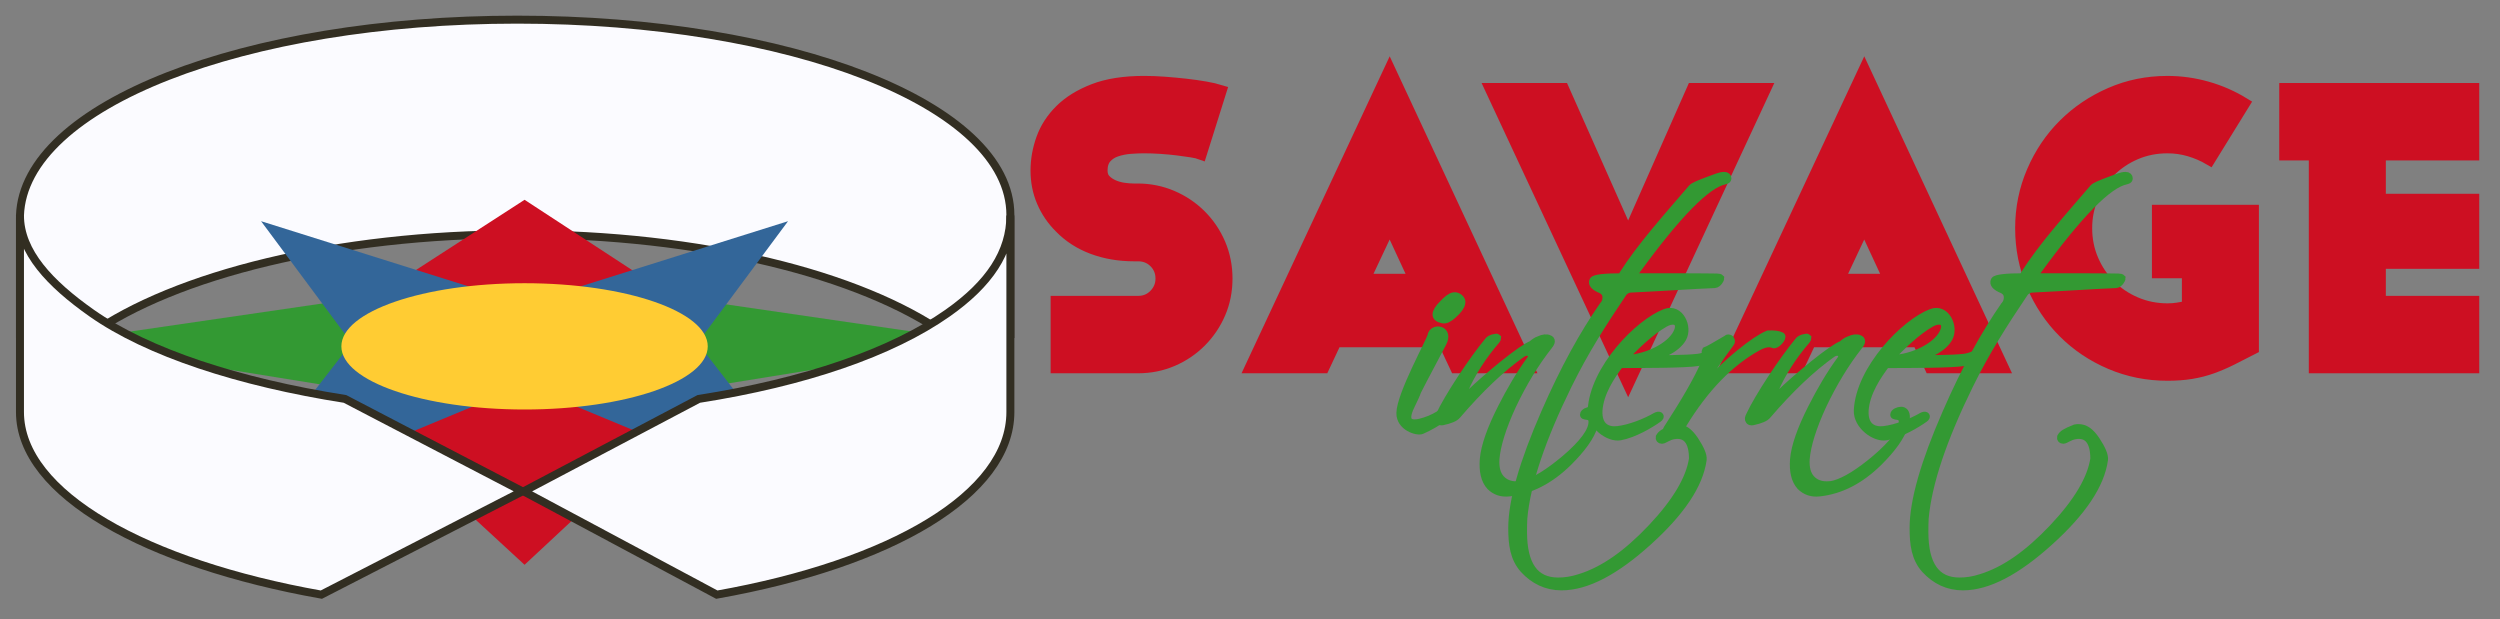 <?xml version="1.0" encoding="utf-8"?>
<!-- Generator: Adobe Illustrator 16.0.4, SVG Export Plug-In . SVG Version: 6.00 Build 0)  -->
<!DOCTYPE svg PUBLIC "-//W3C//DTD SVG 1.1//EN" "http://www.w3.org/Graphics/SVG/1.1/DTD/svg11.dtd">
<svg version="1.1" id="Layer_1" xmlns="http://www.w3.org/2000/svg" xmlns:xlink="http://www.w3.org/1999/xlink" x="0px" y="0px"
	 width="626px" height="155px" viewBox="-176.5 -61.812 626 155" enable-background="new -176.5 -61.812 626 155"
	 xml:space="preserve">
<rect x="-176.5" y="-61.812" width="626" height="155" fill="#808080" stroke="none"/>
<g>
	<path fill="#CD0F22" stroke="#CD0F22" stroke-width="3" stroke-miterlimit="10" d="M128.899,16.584
		c-1.145,2.665-2.731,5.019-4.758,7.057c-2.028,2.041-4.384,3.637-7.068,4.787c-2.683,1.152-5.54,1.728-8.565,1.728H88.078V13.772
		h20.431c1.644,0,3.026-0.575,4.146-1.728c1.118-1.15,1.678-2.517,1.678-4.096c0-1.645-0.562-3.026-1.684-4.146
		c-1.123-1.118-2.508-1.678-4.158-1.678h-0.99c-3.763,0-7.23-0.593-10.397-1.777s-5.874-2.927-8.118-5.23
		c-1.916-1.908-3.383-4.062-4.406-6.465c-1.024-2.401-1.535-4.984-1.535-7.748c0-2.697,0.474-5.362,1.422-7.995
		c0.949-2.631,2.486-5,4.611-7.106c2.125-2.105,4.892-3.815,8.3-5.133c3.407-1.315,7.611-1.974,12.612-1.974
		c1.579,0,3.272,0.066,5.083,0.197c1.809,0.133,3.585,0.296,5.33,0.494c1.743,0.197,3.371,0.429,4.886,0.691
		c1.513,0.264,2.796,0.56,3.849,0.888l-4.935,15.693c-0.527-0.197-1.3-0.378-2.319-0.543c-1.021-0.163-2.188-0.328-3.504-0.493
		c-1.317-0.164-2.714-0.297-4.195-0.396s-2.879-0.147-4.194-0.147c-1.12,0-2.287,0.049-3.504,0.147
		c-1.218,0.099-2.369,0.33-3.455,0.691c-1.086,0.362-1.974,0.938-2.665,1.728c-0.691,0.789-1.036,1.875-1.036,3.257
		c0,0.986,0.279,1.776,0.84,2.368c0.562,0.593,1.254,1.07,2.081,1.432c0.825,0.362,1.699,0.609,2.623,0.74
		c0.924,0.133,1.749,0.197,2.475,0.197h0.99c3.037,0,5.908,0.577,8.615,1.728c2.705,1.151,5.082,2.748,7.128,4.787
		c2.046,2.04,3.647,4.409,4.802,7.106c1.155,2.698,1.733,5.593,1.733,8.686S130.043,13.919,128.899,16.584z"/>
	<path fill="#CD0F22" stroke="#CD0F22" stroke-width="3" stroke-miterlimit="10" d="M188.061,30.156L185,23.641h-27.043l-3.06,6.515
		h-18.161l34.742-74.321l34.645,74.321H188.061z M171.479-5.376l-6.416,13.621h12.732L171.479-5.376z"/>
	<path fill="#CD0F22" stroke="#CD0F22" stroke-width="3" stroke-miterlimit="10" d="M231.191,34.104l-34.348-73.63h18.062
		l16.285,36.618l16.187-36.618h18.062L231.191,34.104z"/>
	<path fill="#CD0F22" stroke="#CD0F22" stroke-width="3" stroke-miterlimit="10" d="M306.895,30.156l-3.06-6.515h-27.044
		l-3.06,6.515H255.57l34.742-74.321l34.644,74.321H306.895z M290.312-5.376l-6.415,13.621h12.732L290.312-5.376z"/>
	<path fill="#CD0F22" stroke="#CD0F22" stroke-width="3" stroke-miterlimit="10" d="M382.31,28.142
		c-1.643,0.82-3.285,1.526-4.927,2.117c-1.643,0.589-3.367,1.031-5.173,1.329c-1.808,0.295-3.794,0.442-5.961,0.442
		c-5.058,0-9.822-0.954-14.288-2.862c-4.466-1.907-8.358-4.522-11.676-7.847c-3.317-3.321-5.928-7.22-7.833-11.695
		c-1.906-4.475-2.857-9.244-2.857-14.312c0-5,0.964-9.737,2.894-14.213c1.929-4.474,4.545-8.355,7.848-11.646
		c3.304-3.29,7.175-5.905,11.616-7.847c4.439-1.94,9.192-2.912,14.26-2.912c3.356,0,6.663,0.461,9.92,1.382
		c3.257,0.922,6.332,2.27,9.229,4.046l-8.587,13.917c-1.579-0.921-3.257-1.645-5.034-2.172c-1.776-0.525-3.619-0.789-5.527-0.789
		c-2.829,0-5.478,0.527-7.945,1.579c-2.467,1.053-4.623,2.501-6.465,4.343c-1.843,1.843-3.291,3.997-4.343,6.465
		c-1.053,2.468-1.579,5.083-1.579,7.847c0,2.83,0.527,5.478,1.586,7.945c1.057,2.468,2.509,4.623,4.359,6.465
		c1.85,1.843,4.013,3.291,6.489,4.343c2.478,1.053,5.136,1.579,7.977,1.579c0.859,0,1.701-0.064,2.527-0.197
		c0.825-0.131,1.667-0.296,2.526-0.494V6.369h-7.501V-9.028h23.786v34.461C385.724,26.419,383.95,27.321,382.31,28.142z"/>
	<path fill="#CD0F22" stroke="#CD0F22" stroke-width="3" stroke-miterlimit="10" d="M403.126,30.156v-53.298h-7.402v-16.384h47.08
		v16.384h-23.392v11.351h23.392V4h-23.392v9.771h23.392v16.384H403.126z"/>
</g>
<g>
	<path fill="#339933" stroke="#339933" stroke-width="2" stroke-miterlimit="10" d="M179.501,45.883
		c-1.069,0.5-5.417-0.783-5.346-4.275c0.071-4.633,7.556-18.104,7.77-19.316c0.355-2.28,4.633-1.711,2.779,1.782
		c-9.693,18.317-4.49,8.553-7.911,15.608c-2.353,4.775,0.428,4.775,2.28,4.347c3.563-0.855,6.13-2.637,8.695-5.06
		c1.64-1.639,1.497-0.214,0.428,0.855C185.916,42.105,183.635,44.029,179.501,45.883z M187.412,16.875
		c-1.068,0.998-1.924,1.426-2.637,1.283c-1.069-0.214-1.568-0.642-1.568-1.212c0-0.642,0.499-1.496,1.64-2.637
		c1.069-1.141,1.925-1.782,2.637-1.925c0.998-0.214,2.21,0.855,1.925,1.711C189.266,14.879,188.624,15.805,187.412,16.875z"/>
	<path fill="#339933" stroke="#339933" stroke-width="2" stroke-miterlimit="10" d="M183.849,43.389
		c-0.214-0.215-0.143-0.57,0.143-1.141c1.141-2.423,2.993-5.559,5.56-9.479c2.494-3.777,4.704-6.771,6.557-9.052
		c0.285-0.428,0.784-0.784,1.782-0.927c0.285-0.071,0.428-0.071,0.499,0c0,0.143-0.071,0.356-0.214,0.499
		c-3.563,4.134-6.201,8.339-8.054,12.544c-0.214,0.285-0.285,0.642-0.285,0.927c0,0.57,0.214,0.784,0.57,0.784
		c0.214,0,0.569-0.143,0.854-0.499c2.638-2.566,5.56-5.061,8.624-7.556c3.636-2.922,6.059-4.562,7.199-4.988
		c0.57-0.499,1.141-0.927,1.782-1.141c1.068-0.499,1.924-0.57,2.494-0.285c0.642,0.214,0.642,0.784-0.071,1.64
		c-3.421,4.348-6.486,9.407-9.123,14.967c-2.565,5.56-3.92,10.05-4.205,13.4c-0.143,2.209,0.285,3.92,1.354,5.061
		c0.997,1.068,2.28,1.568,3.92,1.568c0.713,0,1.354-0.072,2.066-0.285c2.709-0.785,6.13-2.922,10.192-6.344
		c4.49-3.85,6.771-6.914,6.771-9.266c0-1.996-2.139-1.283-2.139-1.781c0-0.57,1.069-0.998,1.711-0.998
		c0.784,0,1.211,0.57,1.211,1.639c0,0.498-0.143,1.211-0.427,2.066c-0.855,2.781-3.065,5.773-6.415,9.123
		c-4.633,4.562-9.551,7.057-14.825,7.627c-1.924,0.213-3.492-0.355-4.704-1.568c-1.354-1.496-1.853-3.705-1.639-6.699
		c0.284-3.35,1.853-7.697,4.49-12.9c2.209-4.348,4.562-8.411,7.341-12.188c0.143-0.214,0.214-0.499,0.214-0.713
		c0-0.784-0.428-1.141-1.283-1.141c-0.428,0-0.784,0.143-1.141,0.356c-5.345,3.777-10.762,8.98-16.321,15.466
		c-0.499,0.643-1.711,1.141-3.635,1.568C184.205,43.744,183.92,43.674,183.849,43.389z"/>
	<path fill="#339933" stroke="#339933" stroke-width="2" stroke-miterlimit="10" d="M205.089,80.736
		c-2.495-2.779-2.923-6.271-2.923-10.334c0-6.771,2.78-16.395,8.197-28.795c4.774-10.977,9.692-19.815,14.539-26.799
		c0.642-0.713,0.855-1.354,0.855-2.139c0-0.855-0.356-1.497-1.283-1.995c-1.781-0.713-2.352-1.497-1.995-2.21
		c0.285-0.57,2.922-0.855,7.412-0.855c0.356,0-0.214-0.356,0-0.642c4.49-7.056,10.834-14.111,17.319-21.667
		c0.356-0.428,1.711-0.998,3.992-1.853c2.28-0.784,2.922-1.212,4.062-1.212c0.57,0,0.784,0.285,0.784,0.642
		c0,0.285-0.214,0.356-0.713,0.499c-4.49,0.926-11.832,8.41-22.166,22.594c-0.713,0.997-0.57,1.639,0.498,1.639h10.335
		c5.56,0,8.624,0.071,9.408,0.071c0.499,0,0.713,0.071,0.855,0.214c0,0.143-0.57,1.354-1.426,1.426
		c-5.417,0.214-12.401,0.713-21.239,1.141c-0.784,0.143-1.426,0.57-1.782,1.14c-4.989,7.413-9.479,14.397-13.685,22.95
		c-6.628,13.471-10.405,24.661-11.189,33.428c-0.071,1.211-0.071,2.281-0.071,3.42c0,8.268,2.922,12.402,8.767,12.402
		c1.639,0,3.421-0.213,5.56-0.926c5.915-1.854,11.76-5.988,17.89-12.473c6.129-6.486,9.551-12.26,10.334-17.32
		c0-4.42-1.639-6.414-4.775-5.916c-1.425,0.215-2.494,1.141-2.993,1.141c-0.428,0-0.642-0.285-0.57-0.643
		c0.428-0.783,1.069-1.211,3.563-2.209c0.285-0.07,0.57-0.07,0.855-0.07c1.568,0,2.923,0.926,4.348,3.064
		c1.354,2.066,2.139,3.777,1.996,4.846c-0.855,6.273-5.488,13.115-13.613,20.457c-8.196,7.412-15.396,11.26-21.738,11.26
		C210.719,85.012,207.583,83.445,205.089,80.736z"/>
	<path fill="#339933" stroke="#339933" stroke-width="2" stroke-miterlimit="10" d="M248.638,28.849
		c-3.208,0.499-13.827,0.499-19.529,0.499c-2.139,2.851-5.061,7.127-5.346,11.617c-0.214,4.205,2.352,5.203,4.775,4.918
		c3.136-0.355,7.056-1.924,9.622-3.42c0.784-0.428,1.354-0.072,0.57,0.498c-1.996,1.426-6.059,3.85-9.551,4.49
		c-2.852,0.498-7.271-2.779-7.128-6.486c0.499-10.406,11.832-21.952,18.46-24.447c3.564-1.354,5.845,3.564,4.276,6.344
		c-1.496,2.637-5.487,4.562-10.191,5.274c5.202,0,10.976,0,14.041-0.356c1.995-0.214,4.276-1.497,5.416-2.495
		c0.428-0.641,0.998-0.356,0.499,0.285C253.626,26.568,251.274,28.493,248.638,28.849z M240.369,19.084
		c-3.492,1.995-7.27,5.56-10.477,9.052c4.989,0,10.904-2.495,13.186-5.916C245.073,19.156,243.221,17.516,240.369,19.084z"/>
	<path fill="#339933" stroke="#339933" stroke-width="2" stroke-miterlimit="10" d="M240.939,46.311
		c-0.071-0.213-0.071-0.428,0.071-0.713c4.633-7.126,7.77-12.615,9.408-16.463c0.285-0.713,0.428-1.283,0.428-1.782
		c0-0.143-0.071-0.356-0.214-0.784c-0.071-0.214-0.071-0.356,0-0.499c0.57-0.214,2.353-1.211,5.346-2.993
		c0.071-0.143,0.214-0.143,0.285-0.143c0.285,0,0.499,0.143,0.57,0.356c0.143,0.214,0.143,0.57-0.071,0.784
		c-3.065,4.134-5.203,7.27-6.272,9.337c-0.143,0.285-0.214,0.499-0.214,0.712c0,0.214,0.214,0.285,0.784,0.071
		c0.356-0.143,0.713-0.355,0.855-0.569c1.781-2.139,4.205-4.49,7.198-6.914c3.065-2.494,5.417-4.062,7.128-4.775
		c1.496-0.071,2.565,0.071,3.278,0.428c0.071,0.071,0.071,0.071,0.071,0.143c0,0.642-1.497,2.21-2.067,1.854
		c-0.997-0.428-2.209-0.214-3.849,0.641c-6.984,3.85-13.257,10.264-18.816,19.387c0,0.07-0.143,0.285-0.569,0.498
		c-0.713,0.285-1.711,0.713-2.923,1.426C241.153,46.596,241.011,46.596,240.939,46.311z"/>
	<path fill="#339933" stroke="#339933" stroke-width="2" stroke-miterlimit="10" d="M261.538,43.389
		c-0.214-0.215-0.143-0.57,0.143-1.141c1.141-2.423,2.993-5.559,5.56-9.479c2.494-3.777,4.704-6.771,6.557-9.052
		c0.285-0.428,0.784-0.784,1.782-0.927c0.285-0.071,0.428-0.071,0.499,0c0,0.143-0.071,0.356-0.214,0.499
		c-3.563,4.134-6.201,8.339-8.054,12.544c-0.214,0.285-0.285,0.642-0.285,0.927c0,0.57,0.214,0.784,0.57,0.784
		c0.214,0,0.569-0.143,0.854-0.499c2.638-2.566,5.56-5.061,8.624-7.556c3.636-2.922,6.059-4.562,7.199-4.988
		c0.57-0.499,1.141-0.927,1.782-1.141c1.068-0.499,1.924-0.57,2.494-0.285c0.642,0.214,0.642,0.784-0.071,1.64
		c-3.421,4.348-6.486,9.407-9.123,14.967c-2.565,5.56-3.92,10.05-4.205,13.4c-0.143,2.209,0.285,3.92,1.354,5.061
		c0.997,1.068,2.28,1.568,3.92,1.568c0.713,0,1.354-0.072,2.066-0.285c2.709-0.785,6.13-2.922,10.192-6.344
		c4.49-3.85,6.771-6.914,6.771-9.266c0-1.996-2.139-1.283-2.139-1.781c0-0.57,1.069-0.998,1.711-0.998
		c0.784,0,1.211,0.57,1.211,1.639c0,0.498-0.143,1.211-0.427,2.066c-0.855,2.781-3.065,5.773-6.415,9.123
		c-4.633,4.562-9.551,7.057-14.825,7.627c-1.924,0.213-3.492-0.355-4.704-1.568c-1.354-1.496-1.853-3.705-1.639-6.699
		c0.284-3.35,1.853-7.697,4.49-12.9c2.209-4.348,4.562-8.411,7.341-12.188c0.143-0.214,0.214-0.499,0.214-0.713
		c0-0.784-0.428-1.141-1.283-1.141c-0.428,0-0.784,0.143-1.141,0.356c-5.345,3.777-10.762,8.98-16.321,15.466
		c-0.499,0.643-1.711,1.141-3.635,1.568C261.895,43.744,261.609,43.674,261.538,43.389z"/>
	<path fill="#339933" stroke="#339933" stroke-width="2" stroke-miterlimit="10" d="M315.279,28.849
		c-3.208,0.499-13.827,0.499-19.529,0.499c-2.139,2.851-5.061,7.127-5.346,11.617c-0.214,4.205,2.352,5.203,4.775,4.918
		c3.136-0.355,7.056-1.924,9.622-3.42c0.784-0.428,1.354-0.072,0.57,0.498c-1.996,1.426-6.059,3.85-9.551,4.49
		c-2.852,0.498-7.271-2.779-7.128-6.486c0.499-10.406,11.832-21.952,18.46-24.447c3.564-1.354,5.845,3.564,4.276,6.344
		c-1.496,2.637-5.487,4.562-10.191,5.274c5.202,0,10.976,0,14.041-0.356c1.995-0.214,4.276-1.497,5.416-2.495
		c0.428-0.641,0.998-0.356,0.499,0.285C320.268,26.568,317.916,28.493,315.279,28.849z M307.011,19.084
		c-3.492,1.995-7.27,5.56-10.477,9.052c4.989,0,10.904-2.495,13.186-5.916C311.715,19.156,309.862,17.516,307.011,19.084z"/>
	<path fill="#339933" stroke="#339933" stroke-width="2" stroke-miterlimit="10" d="M305.586,80.736
		c-2.495-2.779-2.923-6.271-2.923-10.334c0-6.771,2.78-16.395,8.197-28.795c4.774-10.977,9.692-19.815,14.539-26.799
		c0.642-0.713,0.855-1.354,0.855-2.139c0-0.855-0.356-1.497-1.283-1.995c-1.781-0.713-2.352-1.497-1.995-2.21
		c0.285-0.57,2.922-0.855,7.412-0.855c0.356,0-0.214-0.356,0-0.642c4.49-7.056,10.834-14.111,17.319-21.667
		c0.356-0.428,1.711-0.998,3.992-1.853c2.28-0.784,2.922-1.212,4.062-1.212c0.57,0,0.783,0.285,0.783,0.642
		c0,0.285-0.213,0.356-0.712,0.499c-4.49,0.926-11.832,8.41-22.166,22.594c-0.713,0.997-0.57,1.639,0.498,1.639h10.335
		c5.56,0,8.624,0.071,9.408,0.071c0.499,0,0.713,0.071,0.855,0.214c0,0.143-0.57,1.354-1.426,1.426
		c-5.417,0.214-12.401,0.713-21.239,1.141c-0.784,0.143-1.426,0.57-1.782,1.14c-4.989,7.413-9.479,14.397-13.685,22.95
		c-6.628,13.471-10.405,24.661-11.189,33.428c-0.071,1.211-0.071,2.281-0.071,3.42c0,8.268,2.922,12.402,8.767,12.402
		c1.639,0,3.421-0.213,5.56-0.926c5.915-1.854,11.76-5.988,17.89-12.473c6.129-6.486,9.551-12.26,10.334-17.32
		c0-4.42-1.639-6.414-4.775-5.916c-1.425,0.215-2.494,1.141-2.993,1.141c-0.428,0-0.642-0.285-0.57-0.643
		c0.428-0.783,1.069-1.211,3.563-2.209c0.285-0.07,0.57-0.07,0.855-0.07c1.568,0,2.923,0.926,4.348,3.064
		c1.354,2.066,2.139,3.777,1.996,4.846c-0.855,6.273-5.488,13.115-13.613,20.457c-8.196,7.412-15.396,11.26-21.738,11.26
		C311.216,85.012,308.08,83.445,305.586,80.736z"/>
</g>
<g>
	<g>
		<path fill="#FBFBFF" stroke="#322E22" stroke-width="2" stroke-miterlimit="10" d="M60.363,21.956
			C39.015,6.915-0.848-3.151-46.662-3.151s-85.989,10.149-107.342,25.19l-17.496-0.195V-7.857
			c1-27.688,56.312-49.036,124.511-49.036C21.204-56.893,76.5-35.656,76.5-7.969v29.813L60.363,21.956z"/>
	</g>
	<g>
		<polygon fill="#CD0F22" points="-97.699,22.188 6.833,22.188 -45.15,-11.786 		"/>
		<polygon fill="#CD0F22" points="-97.699,31.188 6.833,31.188 -45.15,79.609 		"/>
		<polygon fill="#339933" points="-5.5,12.824 -5.5,36.028 69.925,23.836 		"/>
		<polygon fill="#339933" points="-86.5,12.824 -86.5,36.028 -161.926,23.836 		"/>
		<g>
			<polygon fill="#336699" points="-88.474,24.057 -49.159,36.252 -121.08,66.135 			"/>
			<polygon fill="#336699" points="-88.474,24.057 -49.159,13.045 -111.129,-6.426 			"/>
		</g>
		<g>
			<polygon fill="#336699" points="-1.827,24.057 -41.145,36.252 30.777,66.135 			"/>
			<polygon fill="#336699" points="-1.827,24.057 -41.145,13.045 20.825,-6.426 			"/>
		</g>
		<ellipse fill="#FFCC33" cx="-45.15" cy="24.916" rx="45.871" ry="15.811"/>
	</g>
	<g>
		<path fill="none" stroke="#322E22" stroke-width="4.886" stroke-miterlimit="10" d="M-1.146,37.77"/>
		<g>
			<path fill="#FBFBFF" stroke="#322E22" stroke-width="2" stroke-miterlimit="10" d="M76.5-6.721c0,0,0-1.164,0-1.137
				c0,9.118-5.224,17.056-15.694,24.428C46.752,26.461,25.011,33.921-1.531,38.078l-43.857,23.143L2.99,87.088
				C46.655,79.34,76.5,61.945,76.5,41.367V-6.721z"/>
		</g>
		<g>
			<path fill="#FBFBFF" stroke="#322E22" stroke-width="2" stroke-miterlimit="10" d="M-171.5-6.721c0,0,0-1.164,0-1.137
				c0,9.118,7.463,17.056,17.931,24.428c14.054,9.891,36.912,17.351,63.45,21.507l44.424,23.143l-50.338,25.867
				C-139.698,79.34-171.5,61.945-171.5,41.367V-6.721z"/>
		</g>
	</g>
</g>
</svg>

